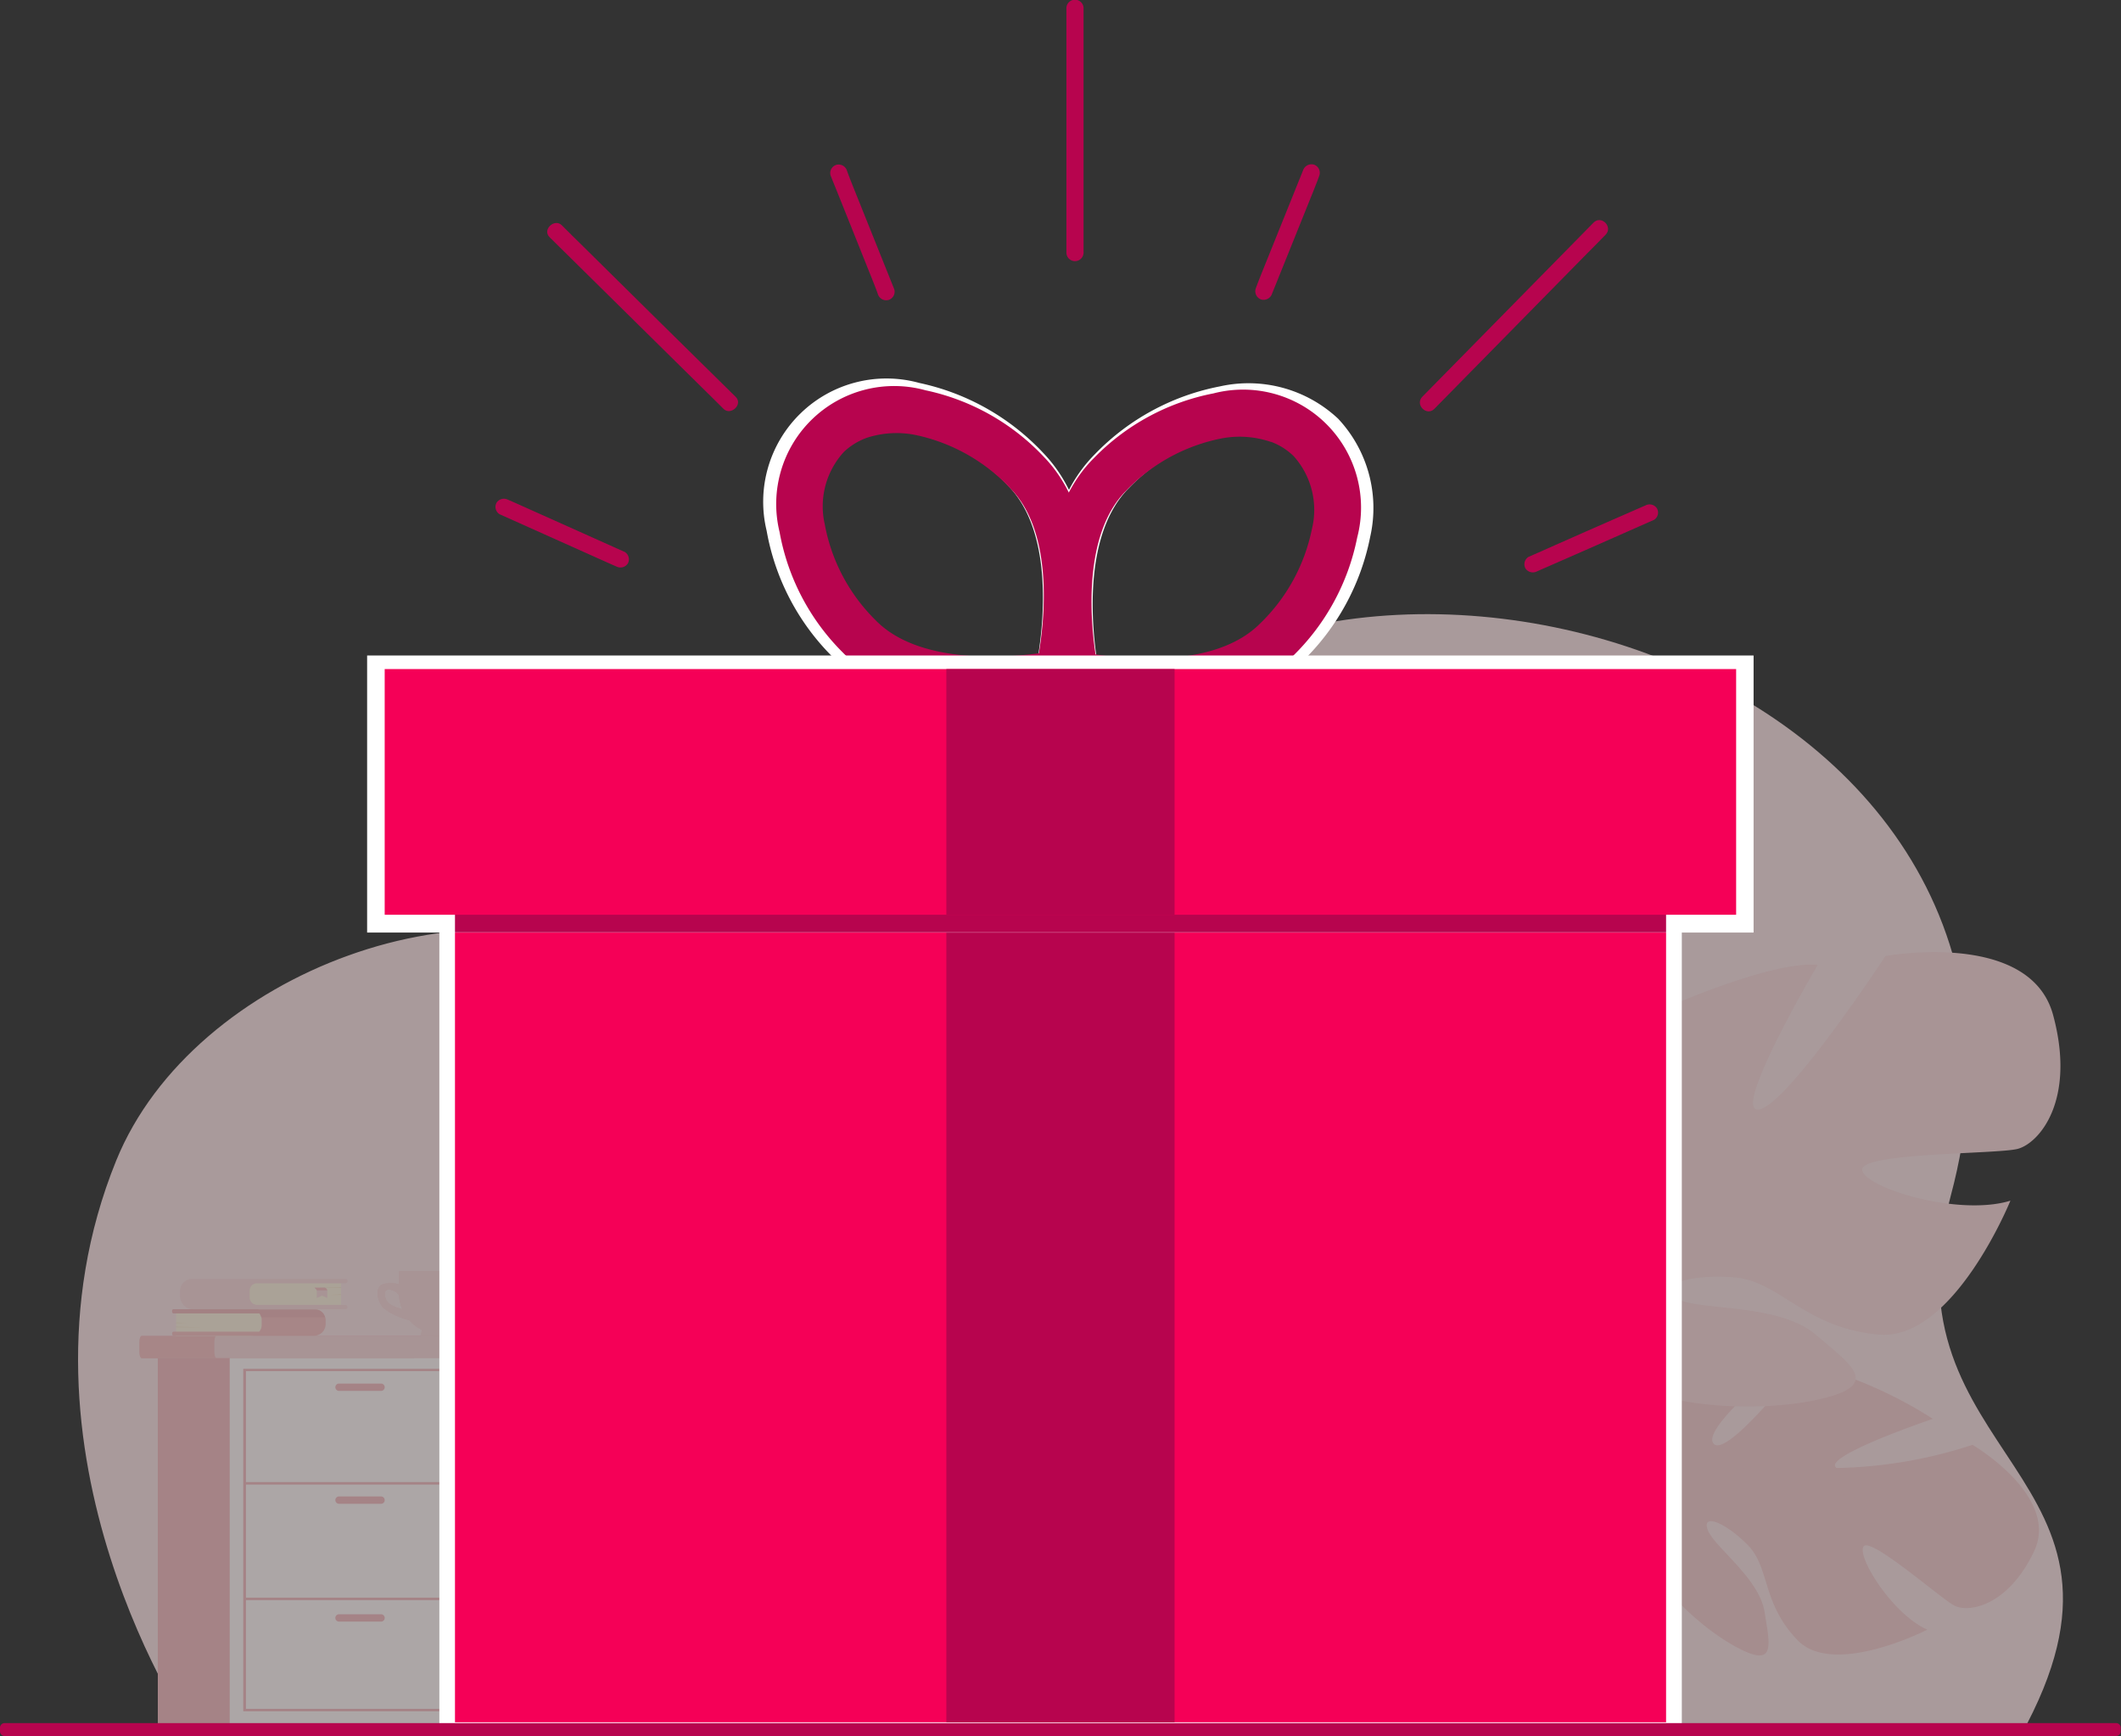 <svg id="send_gift" xmlns="http://www.w3.org/2000/svg" width="37.056" height="30.327" viewBox="0 0 37.056 30.327">
  <rect x="0" y="0" width="37.056" height="30.327" fill="#333333" stroke="none"/>
  <g id="bg" transform="translate(1.364 10.728)" opacity="0.59">
    <path id="Path_15860" data-name="Path 15860" d="M12.034,78.042S8.624,73.1,10.693,68.007c1.348-3.318,6.4-5.137,9.256-3.318,1.215.774,5.113.026,7.2-3.179,4.045-6.231,18.165-2.446,15.594,7.118-1.243,4.629,3.785,4.8,1.224,9.423Z" transform="translate(-10.027 -58.46)" fill="#fae1e3"/>
    <g id="Group_7498" data-name="Group 7498" transform="translate(18.32 5.906)">
      <g id="Group_7493" data-name="Group 7493" transform="translate(6.047 7.007)">
        <path id="Path_15861" data-name="Path 15861" d="M138.151,121.257s-.635-1.746.742-2.184a3.227,3.227,0,0,1,1.569.1s-1.461,1.164-1.228,1.424,1.535-1.416,1.535-1.416a7.578,7.578,0,0,1,2.294.981s-1.972.667-1.682.859a8.059,8.059,0,0,0,2.375-.405s1.537.9,1.073,1.866-1.147,1.066-1.386.945-1.484-1.224-1.593-1.032.516,1.188,1.117,1.45c0,0-1.638.84-2.269.183s-.476-1.267-.874-1.667-.806-.552-.693-.256.9.842.992,1.431.215,1.009-.537.589-1.825-1.488-1.631-2.177Z" transform="translate(-135.025 -119.017)" fill="#f4cacc"/>
        <g id="Group_7492" data-name="Group 7492" transform="translate(0 1.991)">
          <path id="Path_15862" data-name="Path 15862" d="M139.031,129.549s-4.4-1.851-5.862-.947a3.43,3.43,0,0,1-1.358.913l-.211.245a4.693,4.693,0,0,1,1.375-.469S133.137,127.547,139.031,129.549Z" transform="translate(-130.043 -128.353)" fill="#f4cacc"/>
          <path id="Path_15863" data-name="Path 15863" d="M126.068,133.695a3,3,0,0,0-1.768,1.589l.168.081a4.82,4.82,0,0,1,1.544-1.5C126.759,133.563,126.068,133.695,126.068,133.695Z" transform="translate(-124.3 -132.533)" fill="#f4cacc"/>
        </g>
      </g>
      <g id="Group_7495" data-name="Group 7495" transform="translate(0 4.199)">
        <path id="Path_15864" data-name="Path 15864" d="M101.823,110s1.6-.9.855-2.117a3.182,3.182,0,0,0-1.241-.94s.341,1.819,0,1.862-.235-2.053-.235-2.053A7.533,7.533,0,0,0,98.851,106s1.047,1.774.706,1.731-1.518-1.84-1.518-1.84-1.731-.32-2.011.706.171,1.54.429,1.6,1.9.043,1.862.256-1.156.557-1.774.362c0,0,.684,1.689,1.582,1.6s1.177-.642,1.731-.684.962.107.684.256-1.22.049-1.667.431-.812.616.021.789,2.331.064,2.631-.578Z" transform="translate(-95.94 -105.849)" fill="#f4cacc"/>
        <g id="Group_7494" data-name="Group 7494" transform="translate(0.879 1.073)">
          <path id="Path_15865" data-name="Path 15865" d="M100.06,110.88s4.491,1.454,5,3.079a3.406,3.406,0,0,0,.429,1.561v.32a4.688,4.688,0,0,0-.727-1.241S105.77,113.189,100.06,110.88Z" transform="translate(-100.06 -110.88)" fill="#f4cacc"/>
          <path id="Path_15866" data-name="Path 15866" d="M124.74,131.912a2.963,2.963,0,0,1,.3,2.333l-.179-.047a4.789,4.789,0,0,0-.19-2.12C124.309,131.366,124.74,131.912,124.74,131.912Z" transform="translate(-119.309 -127.27)" fill="#f4cacc"/>
        </g>
      </g>
      <g id="Group_7497" data-name="Group 7497" transform="translate(6.203)">
        <path id="Path_15867" data-name="Path 15867" d="M126.566,92.213s-2.339-1.309-1.247-3.088a4.624,4.624,0,0,1,1.808-1.371s-.5,2.65,0,2.712.343-2.994.343-2.994,2.463-1.186,3.429-1.092c0,0-1.527,2.589-1.03,2.525s2.213-2.68,2.213-2.68,2.525-.467,2.93,1.03-.249,2.245-.623,2.339-2.774.062-2.712.373,1.685.81,2.589.531c0,0-1,2.463-2.307,2.339s-1.714-.936-2.525-1-1.4.156-1,.373,1.776.072,2.431.629,1.186.9-.032,1.149-3.4.094-3.834-.842Z" transform="translate(-125.029 -86.157)" fill="#f8d6d8"/>
        <g id="Group_7496" data-name="Group 7496" transform="translate(0.301 1.568)">
          <path id="Path_15868" data-name="Path 15868" d="M137.237,93.51s-6.548,2.12-7.295,4.491a4.963,4.963,0,0,1-.623,2.275v.467a6.824,6.824,0,0,1,1.06-1.808S128.913,96.877,137.237,93.51Z" transform="translate(-128.706 -93.51)" fill="#f8d6d8"/>
          <path id="Path_15869" data-name="Path 15869" d="M127.051,124.166a4.314,4.314,0,0,0-.435,3.4l.26-.07a7,7,0,0,1,.275-3.09C127.682,123.372,127.051,124.166,127.051,124.166Z" transform="translate(-126.439 -117.4)" fill="#f8d6d8"/>
        </g>
      </g>
    </g>
    <g id="Group_7503" data-name="Group 7503" transform="translate(1.073 12.606)">
      <path id="Path_15870" data-name="Path 15870" d="M21.455,117.691v.173c0,.06-.019.111-.043.111H15.1c-.023,0-.043-.049-.043-.111v-.173c0-.06.019-.111.043-.111h6.31C21.436,117.58,21.455,117.629,21.455,117.691Z" transform="translate(-15.06 -117.58)" fill="#f6bec0"/>
      <path id="Path_15871" data-name="Path 15871" d="M26.278,117.691v.173c0,.06-.017.111-.041.111H21.231c-.021,0-.041-.049-.041-.111v-.173c0-.06.017-.111.041-.111h5.009C26.261,117.58,26.278,117.629,26.278,117.691Z" transform="translate(-19.883 -117.58)" fill="#f8d6d8"/>
      <rect id="Rectangle_5999" data-name="Rectangle 5999" width="4.48" height="6.529" transform="translate(0.32 0.392)" fill="#f3b9be"/>
      <rect id="Rectangle_6000" data-name="Rectangle 6000" width="4.48" height="6.529" transform="translate(1.576 0.392)" fill="#fff5f5"/>
      <g id="Group_7502" data-name="Group 7502" transform="translate(1.815 0.578)">
        <g id="Group_7499" data-name="Group 7499">
          <path id="Path_15872" data-name="Path 15872" d="M27.568,126.273h-4V120.29h4Zm-3.953-.043h3.911v-5.9H23.615Z" transform="translate(-23.57 -120.29)" fill="#f3b9be"/>
        </g>
        <g id="Group_7500" data-name="Group 7500" transform="translate(0.023 1.979)">
          <rect id="Rectangle_6001" data-name="Rectangle 6001" width="3.955" height="0.043" fill="#f3b9be"/>
        </g>
        <g id="Group_7501" data-name="Group 7501" transform="translate(0.023 3.998)">
          <rect id="Rectangle_6002" data-name="Rectangle 6002" width="3.955" height="0.043" fill="#f3b9be"/>
        </g>
        <path id="Path_15873" data-name="Path 15873" d="M31.907,121.628h-.734a.064.064,0,0,1-.064-.064h0a.064.064,0,0,1,.064-.064h.734a.064.064,0,0,1,.064.064h0A.064.064,0,0,1,31.907,121.628Z" transform="translate(-29.502 -121.242)" fill="#f3b9be"/>
        <path id="Path_15874" data-name="Path 15874" d="M31.907,130.878h-.734a.064.064,0,0,1-.064-.064h0a.064.064,0,0,1,.064-.064h.734a.064.064,0,0,1,.064.064h0A.063.063,0,0,1,31.907,130.878Z" transform="translate(-29.502 -128.52)" fill="#f3b9be"/>
        <path id="Path_15875" data-name="Path 15875" d="M31.907,140.528h-.734a.064.064,0,0,1-.064-.064h0a.064.064,0,0,1,.064-.064h.734a.064.064,0,0,1,.064.064h0A.063.063,0,0,1,31.907,140.528Z" transform="translate(-29.502 -136.112)" fill="#f3b9be"/>
      </g>
    </g>
    <g id="Group_7510" data-name="Group 7510" transform="translate(1.643 11.617)">
      <g id="Group_7505" data-name="Group 7505" transform="translate(0 0.527)">
        <g id="Group_7504" data-name="Group 7504">
          <path id="Path_15876" data-name="Path 15876" d="M19.369,115.881H18.06v-.461h1.314a.183.183,0,0,1,.183.183v.092A.187.187,0,0,1,19.369,115.881Z" transform="translate(-17.99 -115.418)" fill="#fceedb"/>
          <path id="Path_15877" data-name="Path 15877" d="M20.412,115.61v.07a.21.21,0,0,1-.028.1.2.2,0,0,1-.175.1H17.76a.029.029,0,0,1-.03-.03v-.011a.029.029,0,0,1,.03-.03h1.493a.277.277,0,0,0,.021-.032.171.171,0,0,0,.021-.087v-.087a.166.166,0,0,0-.006-.047.187.187,0,0,0-.034-.068H17.76a.029.029,0,0,1-.03-.03v-.011a.029.029,0,0,1,.03-.03h2.461a.19.19,0,0,1,.183.139A.129.129,0,0,1,20.412,115.61Z" transform="translate(-17.73 -115.418)" fill="#f6bec0"/>
          <path id="Path_15878" data-name="Path 15878" d="M20.4,115.549H19.289a.187.187,0,0,0-.034-.068H17.76a.029.029,0,0,1-.03-.03v-.011a.029.029,0,0,1,.03-.03h2.461A.193.193,0,0,1,20.4,115.549Z" transform="translate(-17.73 -115.41)" fill="#efb6b9"/>
        </g>
        <path id="Path_15879" data-name="Path 15879" d="M18.06,116.5l.181.009-.181,0Z" transform="translate(-17.99 -116.268)" fill="#f4dec6"/>
        <path id="Path_15880" data-name="Path 15880" d="M18.06,116.84l.431.009-.431,0Z" transform="translate(-17.99 -116.535)" fill="#f4dec6"/>
      </g>
      <g id="Group_7509" data-name="Group 7509" transform="translate(0.136)">
        <g id="Group_7507" data-name="Group 7507">
          <g id="Group_7506" data-name="Group 7506">
            <path id="Path_15881" data-name="Path 15881" d="M24.143,113.477h1.418v-.527H24.139a.209.209,0,0,0-.209.209v.1A.211.211,0,0,0,24.143,113.477Z" transform="translate(-22.744 -112.948)" fill="#fceedb"/>
            <path id="Path_15882" data-name="Path 15882" d="M19.588,113.147v.113a.133.133,0,0,0,.066.113.139.139,0,0,0,.066.017h1.544a.033.033,0,0,1,.032.032v.013a.033.033,0,0,1-.032.032H18.6a.227.227,0,0,1-.186-.1.224.224,0,0,1-.041-.13v-.09a.223.223,0,0,1,.021-.092.212.212,0,0,1,.192-.119h2.68a.033.033,0,0,1,.032.032v.013a.033.033,0,0,1-.032.032H19.716a.127.127,0,0,0-.094.041A.138.138,0,0,0,19.588,113.147Z" transform="translate(-18.37 -112.94)" fill="#f8d6d8"/>
          </g>
          <path id="Path_15883" data-name="Path 15883" d="M30.848,114.19l-.2.009.2,0Z" transform="translate(-28.031 -113.923)" fill="#f4dec6"/>
          <path id="Path_15884" data-name="Path 15884" d="M29.841,113.62l-.471.009.471,0Z" transform="translate(-27.024 -113.475)" fill="#f4dec6"/>
        </g>
        <g id="Group_7508" data-name="Group 7508" transform="translate(2.35 0.151)">
          <path id="Path_15885" data-name="Path 15885" d="M29.39,113.65a.091.091,0,0,1,.041.045s0,.011,0,.015c0,.036,0,.119,0,.119l.092-.041.092.041v-.113a.074.074,0,0,0-.023-.055.035.035,0,0,0-.026-.011Z" transform="translate(-29.39 -113.65)" fill="#f8d6d8"/>
          <path id="Path_15886" data-name="Path 15886" d="M29.39,113.65a.091.091,0,0,1,.041.045l.183,0a.06.06,0,0,0-.045-.047Z" transform="translate(-29.39 -113.65)" fill="#f6bec0"/>
        </g>
      </g>
    </g>
    <g id="Group_7511" data-name="Group 7511" transform="translate(5.235 11.474)">
      <path id="Path_15887" data-name="Path 15887" d="M36.4,112.27h-1.45a.641.641,0,0,0-.006.092v.141a.471.471,0,0,0-.3.006c-.115.07-.079.279.028.407a1.153,1.153,0,0,0,.452.213.731.731,0,0,0,.431.239.7.7,0,0,0,.117.011.733.733,0,0,0,.731-.731v-.284A.455.455,0,0,0,36.4,112.27Zm-1.678.5c-.047-.119-.015-.164.036-.173a.217.217,0,0,1,.188.1.752.752,0,0,0,.058.241C34.927,112.916,34.763,112.865,34.725,112.771Z" transform="translate(-34.577 -112.27)" fill="#f8d6d8"/>
      <path id="Path_15888" data-name="Path 15888" d="M38.1,117.171h.663l-.038-.09-.6-.021Z" transform="translate(-37.349 -116.039)" fill="#f8d6d8"/>
      <path id="Path_15889" data-name="Path 15889" d="M35.569,113.308c-.439-.507-.343-.753-.264-1.028h-.352a.64.64,0,0,0-.006.092v.141a.471.471,0,0,0-.3.006c-.115.07-.079.279.028.407a1.153,1.153,0,0,0,.452.213.735.735,0,0,0,.224.171l-.028.1h.224l.006-.036h0Zm-.844-.529c-.047-.119-.015-.164.036-.173a.217.217,0,0,1,.188.1.752.752,0,0,0,.058.241C34.927,112.924,34.763,112.873,34.725,112.779Z" transform="translate(-34.577 -112.278)" fill="#f8d6d8"/>
    </g>
  </g>
  <g id="gift_box" data-name="gift box" transform="translate(6.414)">
    <g id="box" transform="translate(1.262 15.901)">
      <rect id="Rectangle_6008" data-name="Rectangle 6008" width="21.707" height="14.126" transform="translate(0 0.081)" fill="#fff"/>
      <rect id="Rectangle_6003" data-name="Rectangle 6003" width="21.159" height="14.186" transform="translate(0.273 0)" fill="#f50057"/>
      <rect id="Rectangle_6004" data-name="Rectangle 6004" width="3.987" height="14.105" transform="translate(8.858 0.081)" fill="#b7044e"/>
    </g>
    <g id="lid" transform="translate(0 6.637)">
      <g id="ribbon" transform="translate(6.943)">
        <g id="Group_7514" data-name="Group 7514">
          <path id="Path_15891" data-name="Path 15891" d="M76.291,39.949a2.29,2.29,0,0,0-2.066-.565,4.124,4.124,0,0,0-2.181,1.181,2.541,2.541,0,0,0-.456.627,2.546,2.546,0,0,0-.452-.648h0a4.149,4.149,0,0,0-2.162-1.22,2.154,2.154,0,0,0-2.668,2.582,4.118,4.118,0,0,0,1.149,2.2c1.309,1.35,3.919.823,4.03.8l.032-.006.1.023c.111.026,2.712.6,4.043-.729a4.148,4.148,0,0,0,1.19-2.179A2.282,2.282,0,0,0,76.291,39.949Zm-5.248,4.179c-.631.085-2.2.2-2.985-.606a3.3,3.3,0,0,1-.923-1.744,1.477,1.477,0,0,1,.348-1.324,1.157,1.157,0,0,1,.426-.26,1.776,1.776,0,0,1,.908-.047,3.3,3.3,0,0,1,1.714.979C71.312,41.932,71.148,43.5,71.043,44.128Zm4.979-2.258a3.3,3.3,0,0,1-.953,1.727c-.8.793-2.365.65-2.994.554-.094-.629-.232-2.2.563-2.994a3.3,3.3,0,0,1,1.731-.949,1.767,1.767,0,0,1,.908.062,1.152,1.152,0,0,1,.42.269,1.487,1.487,0,0,1,.324,1.331Z" transform="translate(-66.269 -39.271)" fill="#fff"/>
        </g>
        <path id="Path_15892" data-name="Path 15892" d="M72.576,45.2l-.249.053c-.107.021-2.6.527-3.857-.766a3.952,3.952,0,0,1-1.1-2.1,2.061,2.061,0,0,1,2.55-2.476,3.964,3.964,0,0,1,2.07,1.166h0c1.252,1.292.67,3.774.644,3.879ZM68.9,40.739a1.149,1.149,0,0,0-.407.249,1.408,1.408,0,0,0-.333,1.267,3.153,3.153,0,0,0,.885,1.67c.746.77,2.252.663,2.855.58.1-.6.258-2.1-.49-2.872h0a3.171,3.171,0,0,0-1.64-.936A1.679,1.679,0,0,0,68.9,40.739Z" transform="translate(-67.107 -39.73)" fill="#b7044e"/>
        <path id="Path_15893" data-name="Path 15893" d="M89.493,45.459l-.055-.247c-.023-.107-.563-2.6.71-3.866h0a3.965,3.965,0,0,1,2.09-1.13,2.061,2.061,0,0,1,2.51,2.516,3.974,3.974,0,0,1-1.137,2.085c-1.273,1.267-3.761.723-3.868.7Zm3.747-4.395a1.684,1.684,0,0,0-.868-.06,3.148,3.148,0,0,0-1.657.908h0c-.761.757-.629,2.26-.539,2.864.6.092,2.1.228,2.866-.531a3.168,3.168,0,0,0,.913-1.653,1.407,1.407,0,0,0-.311-1.273,1.111,1.111,0,0,0-.4-.256Z" transform="translate(-84.393 -39.981)" fill="#b7044e"/>
      </g>
      <rect id="Rectangle_6009" data-name="Rectangle 6009" width="24.223" height="4.84" transform="translate(0 4.814)" fill="#fff"/>
      <rect id="Rectangle_6005" data-name="Rectangle 6005" width="21.159" height="4.292" transform="translate(1.535 5.358)" fill="#b7044e"/>
      <rect id="Rectangle_6006" data-name="Rectangle 6006" width="23.611" height="4.292" transform="translate(0.307 5.051)" fill="#f50057"/>
      <rect id="Rectangle_6007" data-name="Rectangle 6007" width="3.987" height="4.292" transform="translate(10.12 5.051)" fill="#b7044e"/>
    </g>
    <g id="bling" transform="translate(2.237)">
      <path id="Path_15894" data-name="Path 15894" d="M91,8.293V12.56a.15.15,0,0,0,.3,0V8.293A.15.15,0,0,0,91,8.293Z" transform="translate(-81.02 -8.148)" fill="#b7044e"/>
      <path id="Path_15895" data-name="Path 15895" d="M107.481,21.609a.156.156,0,0,0-.186.1l-.729,1.81c-.034.087-.07.175-.1.262a.153.153,0,0,0,.1.186.156.156,0,0,0,.186-.1l.729-1.81c.034-.087.07-.175.1-.262A.15.15,0,0,0,107.481,21.609Z" transform="translate(-93.18 -18.734)" fill="#b7044e"/>
      <path id="Path_15896" data-name="Path 15896" d="M72.006,21.976c-.034-.087-.07-.175-.1-.262a.153.153,0,0,0-.186-.1.151.151,0,0,0-.1.186c.243.6.484,1.207.727,1.812.034.087.07.175.1.262a.153.153,0,0,0,.186.1.151.151,0,0,0,.1-.186Q72.369,22.88,72.006,21.976Z" transform="translate(-65.76 -18.734)" fill="#b7044e"/>
      <path id="Path_15897" data-name="Path 15897" d="M46.464,49.944l-1.785-.8c-.085-.038-.171-.077-.256-.113a.153.153,0,0,0-.2.053.151.151,0,0,0,.053.2l1.785.8c.085.038.171.077.256.113a.153.153,0,0,0,.2-.053A.15.15,0,0,0,46.464,49.944Z" transform="translate(-44.199 -40.301)" fill="#b7044e"/>
      <path id="Path_15898" data-name="Path 15898" d="M130.823,49.539a.154.154,0,0,0-.2-.053c-.6.262-1.2.525-1.793.789l-.252.111a.151.151,0,0,0-.053.2.154.154,0,0,0,.2.053q.9-.393,1.793-.789l.252-.111A.149.149,0,0,0,130.823,49.539Z" transform="translate(-110.525 -40.657)" fill="#b7044e"/>
      <path id="Path_15899" data-name="Path 15899" d="M123.209,26.434c.136-.139-.077-.35-.211-.211l-2.619,2.663-.371.377c-.136.139.077.35.211.211l2.618-2.663C122.961,26.688,123.085,26.56,123.209,26.434Z" transform="translate(-103.809 -22.333)" fill="#b7044e"/>
      <path id="Path_15900" data-name="Path 15900" d="M49.091,26.811c-.126-.124-.252-.247-.377-.373s-.35.077-.211.211q1.331,1.311,2.659,2.623c.126.124.252.247.377.373s.35-.077.211-.211Q50.42,28.126,49.091,26.811Z" transform="translate(-47.55 -22.503)" fill="#b7044e"/>
    </g>
  </g>
  <path id="border" d="M40.6,149.536H3.711a.081.081,0,0,1-.081-.081v-.064a.081.081,0,0,1,.081-.081H40.6a.081.081,0,0,1,.081.081v.064A.081.081,0,0,1,40.6,149.536Z" transform="translate(-3.63 -119.209)" fill="#b7044e"/>
</svg>
